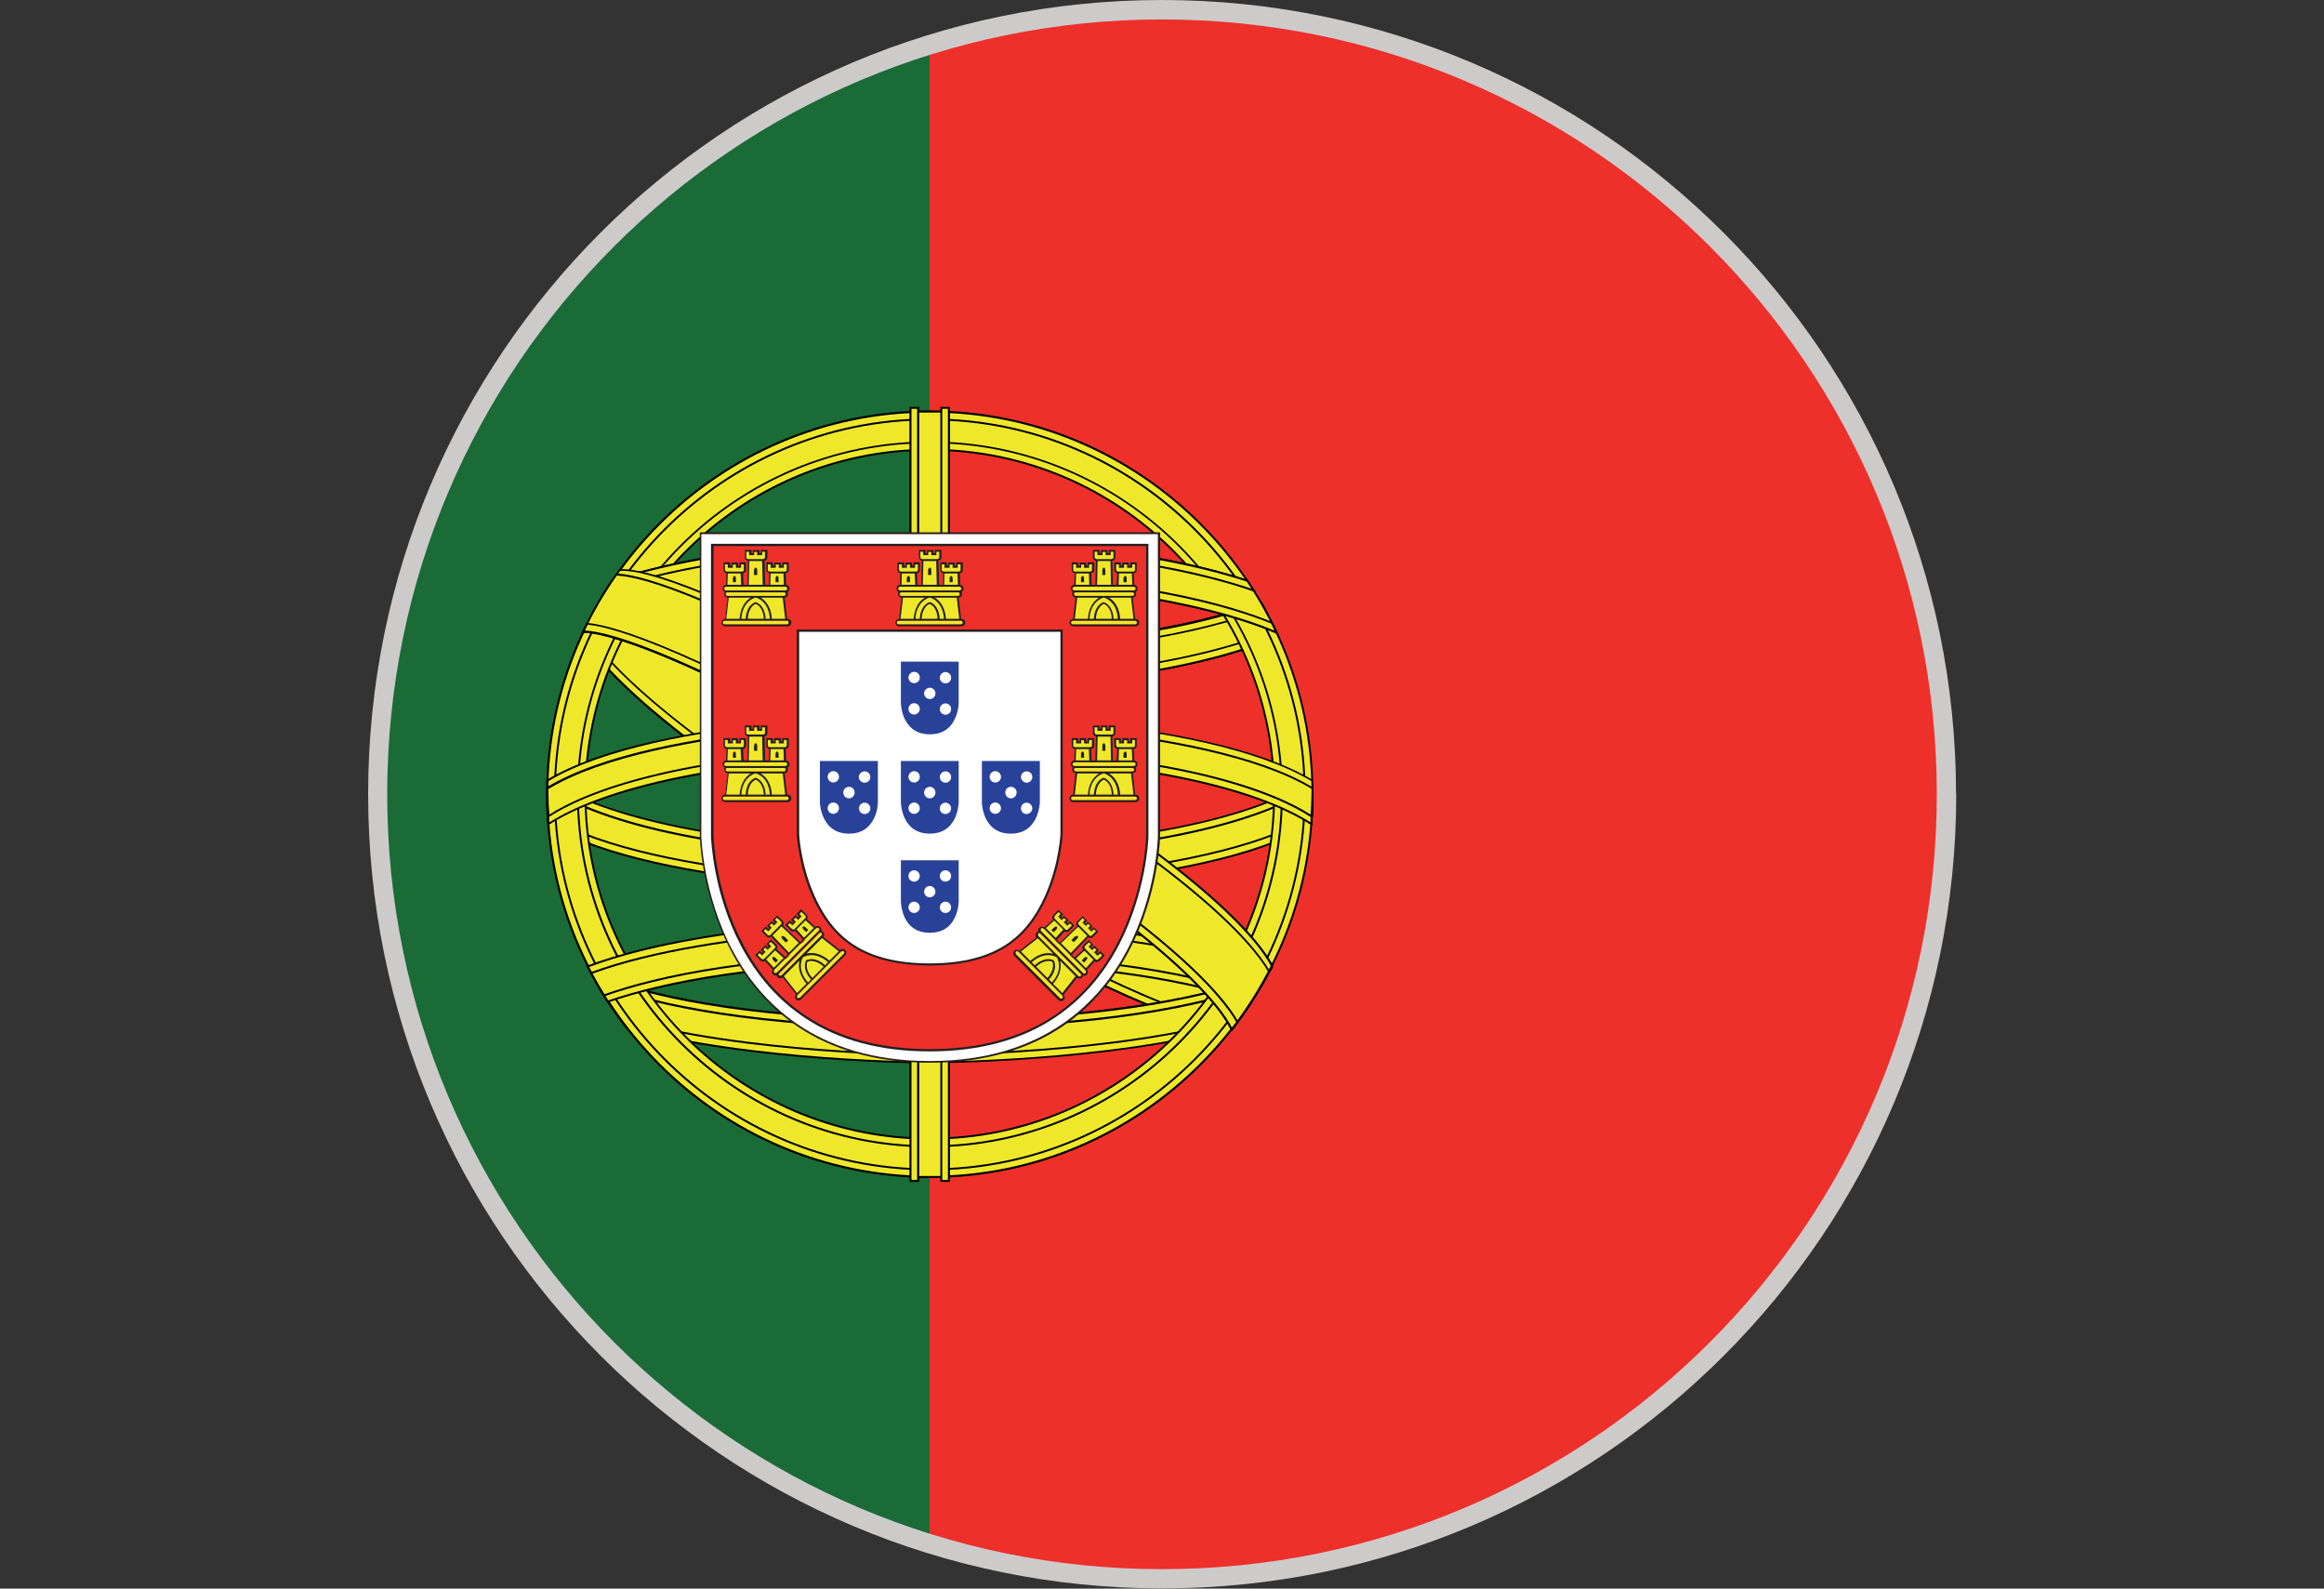 <?xml version="1.0" encoding="UTF-8"?><svg id="Layer_2" xmlns="http://www.w3.org/2000/svg" xmlns:xlink="http://www.w3.org/1999/xlink" viewBox="0 0 123.1 84.13"><rect x="0" y="0" width="123.1" height="84.13" fill="#333333" stroke="none"/><defs><style>.cls-1{fill:#ed302a;}.cls-2{fill-rule:evenodd;}.cls-2,.cls-3{fill:#efe82a;}.cls-4{fill:#fff;}.cls-5{fill:#1a6b36;}.cls-6{fill:#cccbca;}.cls-7{clip-path:url(#clippath);}.cls-8{fill:none;}.cls-9{fill:#231f20;}.cls-10{fill:#28429a;}</style><clipPath id="clippath"><path class="cls-8" d="m102.59,42.06c0,22.67-18.37,41.04-41.04,41.04s-41.04-18.37-41.04-41.04S38.89,1.03,61.55,1.03s41.04,18.37,41.04,41.03Z"/></clipPath></defs><g id="Layer_1-2"><path class="cls-6" d="m103.62,42.06c0,23.23-18.83,42.06-42.06,42.06s-42.06-18.83-42.06-42.06S38.32,0,61.55,0s42.06,18.83,42.06,42.06Z"/><g class="cls-7"><rect class="cls-5" y="1.03" width="49.25" height="82.07"/><rect class="cls-1" x="49.24" y="1.03" width="73.87" height="82.07"/><path class="cls-2" d="m32.1,33.8c.11.17.22.35.34.52,2.24.74,6.49,1.78,13.18,2.03,1.4.05,2.51.06,3.14.05h.99c.63,0,1.75,0,3.14-.05,6.69-.25,10.94-1.29,13.18-2.03.12-.17.23-.35.34-.52h0c.26-.41.51-.84.74-1.27-.11-.21-.22-.41-.34-.62-2.27.84-7.79,2.4-17.47,2.34h0s-.12,0-.14,0h0c-9.68.06-15.21-1.5-17.47-2.34-.12.21-.23.41-.35.62.23.43.48.85.73,1.27h0Z"/><path d="m50.14,36.46h-.87s-.02,0-.02,0h-.24s-.2,0-.2,0h-.45c-.61,0-1.58-.01-2.75-.05-6.56-.25-10.8-1.24-13.19-2.04h-.02s0-.02,0-.02c-.11-.16-.22-.33-.34-.52l-.08-.12h0c-.23-.36-.45-.75-.66-1.15v-.02s0-.02,0-.02c.11-.22.23-.42.34-.62l.02-.04h.04c2.35.89,7.67,2.35,16.9,2.35.17,0,.34,0,.51,0h.24c.17,0,.34,0,.5,0h0c9.22,0,14.54-1.47,16.9-2.34h.04s.02.02.02.02c.11.19.23.4.35.62v.02s0,.02,0,.02c-.22.4-.44.79-.66,1.15h0l-.07.12c-.13.19-.24.36-.34.52h-.01s-.02.02-.02.02c-2.4.79-6.63,1.79-13.19,2.04-1.17.04-2.14.05-2.75.05Zm-.45-.1h.45c.61,0,1.58,0,2.74-.05,6.54-.24,10.76-1.23,13.15-2.03.08-.13.17-.26.27-.41l.05-.09c.24-.39.49-.81.72-1.24-.1-.19-.21-.38-.31-.56-2.38.88-7.71,2.33-16.89,2.33h-1.26c-9.19,0-14.51-1.45-16.89-2.33-.1.18-.2.36-.31.56.23.44.47.85.72,1.24l.07.12h0c.09.14.17.27.25.38,2.39.79,6.61,1.78,13.15,2.03,1.17.05,2.13.05,2.74.05h1.33Z"/><path class="cls-2" d="m49.18,36.01h.14c9.17.06,14.61-1.34,17.09-2.2-.11.17-.23.35-.34.52-2.62.87-7.97,2.14-16.75,2.08h-.14c-8.77.06-14.13-1.22-16.74-2.08-.12-.17-.23-.35-.34-.52,2.47.86,7.91,2.26,17.08,2.2Z"/><path d="m49.88,36.46c-.19,0-.37,0-.56,0h-.14c-8.94.06-14.35-1.29-16.76-2.09h-.02s0-.02,0-.02c-.11-.16-.22-.33-.34-.52l-.08-.12.14.05c2.35.82,7.63,2.2,16.51,2.2h.51s.05,0,.05,0h.2c.17,0,.34,0,.51,0,8.87,0,14.15-1.38,16.51-2.2l.14-.05-.08.12c-.12.19-.23.36-.34.52h-.01s-.02.02-.02.02c-2.35.78-7.59,2.09-16.2,2.09Zm-.51-.1c8.87.05,14.25-1.28,16.66-2.08.08-.12.16-.24.25-.38-2.48.84-7.91,2.21-16.97,2.16h-.7c-8.72,0-13.98-1.33-16.4-2.16.09.14.17.27.25.38,2.4.8,7.79,2.13,16.66,2.08h.24Z"/><path class="cls-2" d="m49.18,34.66h.14c9.97.06,15.53-1.59,17.66-2.41-.06-.11-.13-.23-.19-.34-2.27.84-7.79,2.4-17.47,2.34h0s-.12,0-.14,0h0c-9.68.06-15.21-1.5-17.47-2.34-.06.11-.13.22-.19.34,2.14.82,7.7,2.47,17.66,2.41Z"/><path d="m49.88,34.72c-.19,0-.37,0-.56,0h-.14c-.19,0-.37,0-.56,0-9.77,0-15.23-1.69-17.12-2.42l-.05-.02.03-.05c.06-.11.12-.22.19-.34l.02-.04h.04c2.35.89,7.67,2.35,16.9,2.35.17,0,.34,0,.51,0h.24c.17,0,.34,0,.5,0h0c9.22,0,14.54-1.47,16.9-2.34h.04s.02.02.02.02c.06.11.13.22.19.34l.03.05-.06.02c-1.89.73-7.34,2.42-17.12,2.42Zm-.51-.1c9.98.06,15.57-1.64,17.54-2.39-.05-.08-.09-.16-.14-.24-2.38.88-7.71,2.33-16.89,2.33h-1.26c-9.19,0-14.51-1.45-16.89-2.33-.05.08-.09.16-.14.24,1.94.73,7.37,2.39,17.03,2.39h.75Z"/><path class="cls-2" d="m47.87,46.57c12.84,7.37,16.45,7.98,17.39,7.92.3-.39.58-.78.85-1.18.41-.67.79-1.36,1.13-2.08-1.22-.04-5.14-1-17.19-7.92-14.33-8.22-16.77-12.33-17.15-13.16-.3.39-.59.8-.87,1.21-.45.72-.85,1.47-1.21,2.25.64,1.18,3.64,5.26,17.05,12.95Z"/><path d="m65.14,54.54c-1.05,0-4.82-.77-17.3-7.93-13.51-7.75-16.47-11.89-17.06-12.97v-.03s0-.02,0-.02c.36-.77.76-1.53,1.22-2.26.28-.41.57-.82.88-1.21l.05-.07.03.08c.33.74,2.72,4.87,17.12,13.13,12.25,7.03,16.09,7.88,17.17,7.91h.07s-.03.08-.03.08c-.33.71-.71,1.41-1.13,2.07-.27.41-.56.81-.86,1.19v.02h-.04s-.08,0-.12,0Zm-34.26-20.93c.61,1.11,3.62,5.22,17.02,12.91,12.45,7.15,16.21,7.92,17.25,7.92.03,0,.06,0,.1,0,.29-.37.57-.77.83-1.16.4-.64.77-1.31,1.09-2-1.42-.08-5.52-1.26-17.13-7.92-14.01-8.03-16.68-12.18-17.13-13.1-.28.37-.56.75-.82,1.14-.44.71-.85,1.46-1.2,2.22Z"/><path class="cls-2" d="m47.87,46.57c12.84,7.37,16.45,7.98,17.39,7.92.06-.08.12-.16.18-.24-1.3-.08-5.33-1.14-17.32-8.01-13.01-7.46-16.34-11.57-17.15-12.94-.05.11-.1.21-.15.32.64,1.18,3.64,5.26,17.05,12.95Z"/><path d="m65.14,54.54h0c-1.05,0-4.82-.77-17.3-7.93-13.51-7.75-16.47-11.89-17.06-12.97v-.03s0-.02,0-.02c.05-.11.1-.21.15-.32l.04-.08.05.08c.84,1.42,4.2,5.5,17.13,12.93,11.82,6.77,15.91,7.92,17.3,8h.1s-.06.08-.06.08c-.06.08-.12.16-.18.24v.02h-.04s-.08,0-.12,0Zm-34.26-20.93c.61,1.11,3.62,5.22,17.02,12.91,12.45,7.15,16.21,7.92,17.25,7.92h0s.06,0,.1,0c.04-.05.07-.1.11-.15-1.48-.12-5.67-1.36-17.25-8.01-12.72-7.3-16.19-11.39-17.12-12.88-.03.07-.07.14-.1.21Z"/><path class="cls-2" d="m32.91,30.16c-.1.13-.2.26-.3.39.65,1.19,3.69,5.33,17.24,13.1,11.61,6.66,15.76,7.86,17.19,8,.07-.14.14-.27.2-.41-1.22-.04-5.14-1-17.19-7.92-14.33-8.22-16.77-12.33-17.15-13.16Z"/><path d="m67.07,51.7h-.04c-1.46-.14-5.63-1.37-17.21-8.01-13.67-7.84-16.66-12.02-17.26-13.12l-.02-.03.02-.03c.1-.13.19-.26.3-.39l.05-.07.03.08c.33.74,2.72,4.87,17.12,13.13,12.25,7.03,16.09,7.88,17.17,7.91h.07s-.03.08-.03.08c-.06.14-.13.27-.2.41l-.02.03Zm-34.4-21.14c.62,1.13,3.68,5.29,17.21,13.05,11.47,6.58,15.65,7.83,17.14,7.99.05-.11.1-.21.15-.31-1.42-.08-5.52-1.26-17.13-7.92-14.01-8.03-16.68-12.18-17.13-13.1-.07.1-.15.2-.23.3Z"/><path class="cls-2" d="m49.25,54.03c-8.72-.03-13.97-1.08-17.04-2.13-.12.18-.24.38-.35.57.4.68.84,1.32,1.32,1.94,6.7,1.86,16.07,1.86,16.07,1.86,0,0,9.38,0,16.07-1.86.48-.62.92-1.26,1.32-1.94-.11-.19-.23-.38-.35-.57-3.07,1.05-8.32,2.1-17.04,2.13Z"/><path d="m49.25,56.32h0c-.09,0-9.46-.02-16.09-1.86h-.02s-.01-.02-.01-.02c-.48-.62-.92-1.28-1.33-1.95v-.03s0-.02,0-.02c.13-.22.25-.4.36-.57l.02-.04h.04c2.8.97,8.02,2.12,17.03,2.14,9.01-.03,14.23-1.17,17.03-2.13h.04s.02.02.02.02c.11.17.22.35.35.57l.02.02-.02.03c-.4.67-.84,1.33-1.32,1.95h-.01s-.02.02-.02.02c-6.63,1.84-15.99,1.86-16.09,1.86Zm-16.04-1.95c6.61,1.83,15.95,1.85,16.04,1.85s9.43-.03,16.05-1.85c.47-.61.9-1.25,1.29-1.9-.12-.19-.22-.36-.32-.51-2.81.96-8.04,2.1-17.02,2.12-8.98-.02-14.21-1.16-17.02-2.12-.1.16-.2.32-.32.51.39.65.83,1.29,1.29,1.9Z"/><path class="cls-2" d="m49.25,54.43c-8.92-.02-14.21-1.12-17.25-2.2-.05.08-.1.16-.14.24.29.49.6.96.94,1.42,6.72,1.97,16.46,1.97,16.46,1.97,0,0,9.74,0,16.46-1.97.33-.46.64-.93.94-1.42-.05-.08-.1-.16-.14-.24-3.04,1.07-8.33,2.18-17.25,2.2Z"/><path d="m49.25,55.91h0c-.1,0-9.83-.02-16.47-1.97h-.02s-.01-.02-.01-.02c-.33-.46-.65-.94-.94-1.43l-.02-.03.07-.12s.06-.1.09-.15l.02-.04.04.02c2.8.99,8.06,2.17,17.23,2.2,9.18-.02,14.43-1.21,17.23-2.2l.04-.02.02.04s.06.1.09.15l.07.12v.03c-.3.49-.62.96-.95,1.43h0s-.02.02-.02.02c-6.65,1.95-16.38,1.97-16.47,1.97Zm-16.42-2.06c6.63,1.94,16.33,1.96,16.42,1.96s9.8-.02,16.43-1.96c.32-.45.63-.91.91-1.38l-.04-.07s-.05-.08-.07-.11c-2.82.99-8.08,2.17-17.23,2.19-9.14-.02-14.41-1.2-17.23-2.19-.02.03-.05.07-.07.11l-.04.07c.28.47.59.93.91,1.38Z"/><path class="cls-2" d="m49.25,47.16s14.31,0,20.2-3.5c.03-.36.05-.73.06-1.1,0-.41-.02-.83-.05-1.24-1.8,1.18-7.06,3.56-20.21,3.59-13.15-.04-18.4-2.42-20.2-3.59-.03.41-.05.82-.06,1.24.01.37.03.74.06,1.1,5.89,3.5,20.2,3.5,20.2,3.5Z"/><path d="m49.25,47.22c-.14,0-14.4-.04-20.23-3.51h-.02s0-.04,0-.04c-.03-.36-.05-.73-.06-1.09,0-.46.02-.87.05-1.24v-.09s.08.05.08.05c1.63,1.07,6.85,3.55,20.18,3.59,13.33-.04,18.55-2.52,20.18-3.59l.07-.05v.09c.04.37.05.78.06,1.24,0,.37-.02.74-.05,1.1v.02s-.02.01-.02.01c-5.84,3.47-20.09,3.51-20.23,3.51Zm-20.15-3.58c5.82,3.44,20.01,3.48,20.15,3.48s14.33-.04,20.16-3.48c.02-.36.05-.71.05-1.07,0-.42-.02-.8-.05-1.15-1.71,1.1-7,3.52-20.16,3.56-13.16-.04-18.45-2.46-20.16-3.56-.02.35-.04.73-.05,1.15,0,.35.02.71.05,1.07Z"/><path class="cls-2" d="m49.25,45.33c-13.15-.04-18.4-2.41-20.2-3.59-.03.33-.04.67-.05,1.01,0,.16.01.33.02.49,5.87,3.52,20.23,3.52,20.23,3.52,0,0,14.36,0,20.23-3.52.01-.17.02-.33.02-.49,0-.34-.02-.68-.05-1.01-1.8,1.18-7.06,3.56-20.21,3.59Z"/><path d="m49.25,46.81c-.14,0-14.44-.04-20.26-3.53h-.02s0-.04,0-.04c0-.16-.02-.33-.02-.49.01-.4.02-.72.05-1.02v-.09s.08.05.08.05c1.63,1.07,6.85,3.55,20.18,3.59,13.33-.04,18.55-2.52,20.18-3.59l.07-.05v.09c.03.3.04.62.05,1.01,0,.17-.01.33-.02.5v.03h-.02c-5.82,3.5-20.11,3.54-20.26,3.54Zm-20.18-3.6c5.81,3.46,20.04,3.5,20.18,3.5s14.37-.04,20.18-3.5c.01-.15.02-.31.02-.46,0-.36-.02-.65-.04-.92-1.71,1.1-7,3.52-20.16,3.56-13.16-.04-18.45-2.46-20.16-3.56-.02.27-.03.57-.04.93,0,.15.01.31.02.46Z"/><path class="cls-2" d="m49.25,21.8c-11.19,0-20.26,9.07-20.26,20.27s9.07,20.26,20.26,20.26,20.27-9.07,20.27-20.26-9.07-20.27-20.27-20.27Zm0,38.5c-10.07,0-18.24-8.17-18.24-18.24s8.16-18.24,18.24-18.24,18.24,8.17,18.24,18.24-8.17,18.24-18.24,18.24Z"/><path d="m49.25,62.38c-11.2,0-20.32-9.12-20.32-20.32s9.12-20.32,20.32-20.32,20.32,9.12,20.32,20.32-9.11,20.32-20.32,20.32Zm0-40.53c-11.14,0-20.21,9.07-20.21,20.21s9.07,20.21,20.21,20.21,20.22-9.07,20.22-20.21-9.07-20.21-20.22-20.21Zm0,38.5c-10.08,0-18.29-8.21-18.29-18.29s8.2-18.29,18.29-18.29,18.29,8.21,18.29,18.29-8.2,18.29-18.29,18.29Zm0-36.48c-10.03,0-18.19,8.16-18.19,18.19s8.16,18.19,18.19,18.19,18.19-8.16,18.19-18.19-8.16-18.19-18.19-18.19Z"/><path class="cls-2" d="m49.25,22.21c-10.97,0-19.86,8.89-19.86,19.86s8.89,19.86,19.86,19.86,19.86-8.89,19.86-19.86-8.89-19.86-19.86-19.86Zm0,38.5c-10.3,0-18.64-8.35-18.64-18.64s8.35-18.64,18.64-18.64,18.64,8.35,18.64,18.64-8.34,18.64-18.64,18.64Z"/><path d="m49.25,61.98c-10.98,0-19.91-8.93-19.91-19.91s8.93-19.91,19.91-19.91,19.91,8.93,19.91,19.91-8.94,19.91-19.91,19.91Zm0-39.72c-10.92,0-19.81,8.89-19.81,19.81s8.89,19.81,19.81,19.81,19.81-8.89,19.81-19.81-8.89-19.81-19.81-19.81Zm0,38.5c-10.31,0-18.69-8.38-18.69-18.69s8.39-18.69,18.69-18.69,18.7,8.38,18.7,18.69-8.39,18.69-18.7,18.69Zm0-37.29c-10.25,0-18.59,8.34-18.59,18.59s8.34,18.6,18.59,18.6,18.6-8.34,18.6-18.6-8.34-18.59-18.6-18.59Z"/><rect class="cls-3" x="48.24" y="21.8" width="2.03" height="40.53"/><path d="m50.32,62.38h-2.13V21.75h2.13v40.63Zm-2.03-.1h1.93V21.85h-1.93v40.43Z"/><rect class="cls-3" x="48.24" y="21.6" width=".4" height="40.93"/><path d="m48.69,62.59h-.51V21.55h.51v41.04Zm-.41-.1h.3V21.65h-.3v40.84Z"/><rect class="cls-3" x="49.86" y="21.6" width=".41" height="40.93"/><path d="m50.32,62.59h-.51V21.55h.51v41.04Zm-.41-.1h.3V21.65h-.3v40.84Z"/><path class="cls-2" d="m29,41.33c-.01.25-.01.49-.01.74,0,.53.02,1.05.06,1.57,1.8-1.18,7.06-3.56,20.2-3.59,13.15.04,18.41,2.41,20.21,3.59.04-.52.06-1.04.06-1.57,0-.25,0-.49-.01-.74-5.86-3.53-20.25-3.53-20.25-3.53,0,0-14.39,0-20.25,3.53Z"/><path d="m69.5,43.73l-.07-.05c-1.63-1.07-6.85-3.55-20.18-3.58-13.33.04-18.55,2.52-20.18,3.58l-.07.05v-.08c-.05-.52-.07-1.05-.07-1.57,0-.22,0-.46.01-.74v-.03s.02-.01.02-.01c5.81-3.5,20.14-3.53,20.28-3.53s14.47.04,20.28,3.53h.02v.04c.01.28.01.52.01.74,0,.52-.02,1.05-.06,1.57v.08Zm-20.25-3.74c13.16.04,18.45,2.46,20.16,3.56.03-.49.06-.99.06-1.48,0-.21,0-.44-.01-.71-5.8-3.47-20.06-3.51-20.2-3.51s-14.4.04-20.2,3.51c-.01.27-.01.5-.01.71,0,.49.02.99.05,1.48,1.71-1.09,7-3.52,20.16-3.56Z"/><path class="cls-2" d="m49.25,38.21s-14.39,0-20.25,3.53c0,.09,0,.18,0,.28,0,.41.02.81.05,1.22,1.8-1.18,7.06-3.56,20.2-3.59,13.15.04,18.41,2.41,20.21,3.59.03-.4.05-.81.05-1.22,0-.09,0-.19,0-.28-5.86-3.53-20.25-3.53-20.25-3.53Z"/><path d="m69.5,43.32l-.07-.05c-1.63-1.07-6.85-3.55-20.18-3.59-13.33.04-18.55,2.52-20.18,3.59l-.07.05v-.09c-.04-.36-.05-.76-.06-1.22,0-.09,0-.19,0-.28v-.03s.02-.01.02-.01c5.81-3.5,20.14-3.54,20.28-3.54s14.47.04,20.28,3.54h.02v.04c0,.09,0,.18,0,.28,0,.46-.02.86-.05,1.22v.09Zm-40.45-1.55c0,.08,0,.16,0,.25,0,.41.02.78.05,1.12,1.71-1.1,7-3.52,20.16-3.56,13.16.04,18.45,2.46,20.16,3.56.03-.34.04-.71.05-1.13,0-.08,0-.16,0-.24-5.8-3.47-20.06-3.51-20.2-3.51s-14.4.04-20.2,3.51Z"/><path class="cls-2" d="m30.89,33.49c1.47-.65,7.11-2.74,18.29-2.67h0s.12,0,.14,0h0c11.18-.07,16.82,2.02,18.29,2.67-.36-.77-.76-1.51-1.21-2.22h0c-.11-.17-.22-.35-.34-.52-2.24-.74-6.49-1.78-13.18-2.03-1.4-.05-2.51-.06-3.14-.05h-.99c-.63,0-1.75,0-3.14.05-6.69.25-10.94,1.29-13.18,2.03-.12.17-.23.35-.34.52h0c-.45.71-.85,1.45-1.21,2.22Z"/><path d="m30.78,33.59l.06-.12c.34-.72.72-1.42,1.14-2.1h0l.07-.12c.12-.2.23-.37.34-.52h0s.02-.02.02-.02c2.4-.79,6.63-1.79,13.19-2.04,1.17-.04,2.14-.05,2.75-.05.15,0,.28,0,.4,0h.99c.11,0,.25,0,.4,0,.61,0,1.58.01,2.75.05,6.56.25,10.79,1.24,13.19,2.04h.02s.01.02.01.02c.11.16.21.32.34.52l.07.12h0c.42.68.81,1.38,1.14,2.1l.06.12-.12-.05c-1.44-.63-7.07-2.73-18.22-2.67h-.24c-.17,0-.34,0-.51,0-10.81,0-16.29,2.04-17.72,2.67l-.12.05Zm1.41-2.38l-.05.08c-.42.67-.81,1.38-1.15,2.09,1.6-.68,7.09-2.62,17.63-2.62h.7c10.9-.07,16.56,1.93,18.19,2.62-.34-.71-.73-1.42-1.15-2.09l-.07-.12h0c-.09-.14-.17-.26-.25-.39-2.39-.79-6.61-1.78-13.15-2.02-1.17-.05-2.13-.05-2.74-.05h-1.78c-.61,0-1.58,0-2.74.05-6.54.24-10.76,1.23-13.15,2.02-.09.13-.17.26-.27.42Z"/><path class="cls-2" d="m49.32,30.42h-.14c-10.63-.07-16.24,1.82-18.04,2.57-.08.17-.17.34-.25.51,1.47-.65,7.11-2.74,18.29-2.67h0s.12,0,.14,0h0c11.18-.07,16.82,2.02,18.29,2.67-.08-.17-.16-.34-.25-.51-1.8-.75-7.41-2.64-18.05-2.57Z"/><path d="m30.78,33.59l.06-.12c.08-.17.16-.34.25-.51v-.02s.03,0,.03,0c1.9-.78,7.5-2.64,18.06-2.57h.14c10.56-.07,16.17,1.78,18.06,2.57h.02s0,.03,0,.03c.08.17.17.34.25.51l.06.12-.12-.05c-1.44-.63-7.07-2.73-18.22-2.67h-.24c-11.14-.06-16.78,2.03-18.22,2.67l-.12.05Zm.39-.57c-.06.13-.12.25-.18.38,1.63-.7,7.29-2.69,18.19-2.62h.7c10.54,0,16.03,1.94,17.63,2.62-.06-.13-.12-.25-.18-.38-1.88-.77-7.3-2.55-17.45-2.55h-.75c-10.48-.06-16.05,1.77-17.95,2.55Z"/><path class="cls-2" d="m49.18,29.07h0s.12,0,.14,0h0c9.17-.06,14.61,1.34,17.09,2.2-.11-.17-.23-.35-.34-.52-2.62-.87-7.97-2.14-16.75-2.08h-.14c-8.77-.06-14.13,1.22-16.74,2.08-.12.17-.23.35-.34.52,2.47-.86,7.91-2.26,17.08-2.2Z"/><path d="m31.98,31.37l.08-.12c.12-.2.23-.37.34-.52h0s.02-.02.02-.02c2.41-.8,7.83-2.14,16.76-2.09h.14c8.94-.06,14.36,1.29,16.76,2.09h.02s.01.02.01.02c.11.16.22.33.34.52l.08.12-.14-.05c-2.36-.82-7.63-2.2-16.51-2.2-.17,0-.34,0-.51,0h-.24c-.17,0-.34,0-.51,0-8.87,0-14.15,1.38-16.51,2.2l-.14.05Zm.49-.57c-.08.12-.16.24-.25.38,2.48-.85,7.9-2.21,16.96-2.16h.14c9.06-.06,14.48,1.31,16.97,2.16-.09-.14-.17-.26-.25-.38-2.41-.79-7.79-2.13-16.66-2.08h-.24c-8.88-.05-14.26,1.28-16.66,2.08Z"/><path class="cls-2" d="m31.15,51.18c.32.64.68,1.26,1.06,1.86,3.07-1.05,8.32-2.11,17.04-2.13,8.72.03,13.97,1.08,17.04,2.13.39-.6.74-1.22,1.06-1.86-6.63-2.52-18.1-2.52-18.1-2.52,0,0-11.47,0-18.1,2.52Z"/><path d="m66.31,53.1h-.04c-2.8-.97-8.02-2.11-17.03-2.14-9.01.03-14.23,1.17-17.03,2.13h-.04s-.02-.02-.02-.02c-.39-.59-.74-1.22-1.07-1.86l-.03-.05.05-.02c6.56-2.49,18.01-2.52,18.12-2.52s11.56.03,18.12,2.52l.05.02-.02.05c-.32.64-.68,1.26-1.06,1.86l-.02.04Zm-35.1-1.89c.31.6.65,1.2,1.01,1.77,2.81-.96,8.04-2.1,17.02-2.12,8.98.02,14.21,1.16,17.02,2.12.36-.57.7-1.16,1.01-1.77-6.55-2.46-17.92-2.5-18.03-2.5s-11.48.03-18.03,2.5Z"/><path class="cls-2" d="m31.32,51.52c.21.4.44.8.68,1.18,3.04-1.07,8.33-2.18,17.25-2.2,8.92.02,14.21,1.12,17.25,2.2.24-.38.46-.78.67-1.18-6.65-2.45-17.93-2.45-17.93-2.45,0,0-11.27,0-17.93,2.45Z"/><path d="m66.52,52.77h-.04c-2.8-1-8.06-2.19-17.23-2.21-9.17.02-14.44,1.21-17.23,2.2h-.04s-.02-.02-.02-.02c-.24-.39-.47-.79-.68-1.19l-.02-.05.05-.02c6.58-2.42,17.83-2.45,17.94-2.45s11.36.03,17.95,2.45l.05.02-.03.05c-.21.4-.44.8-.68,1.19l-.02.04Zm-17.27-2.31c9.15.02,14.41,1.2,17.23,2.19.22-.36.43-.73.63-1.09-6.57-2.4-17.74-2.43-17.86-2.43s-11.28.03-17.86,2.43c.2.37.41.74.63,1.09,2.81-.99,8.08-2.17,17.23-2.19Z"/><path class="cls-2" d="m65.24,54.52c.82-1.05,1.53-2.17,2.13-3.37-.53-1.05-3.34-5.15-17.09-13.04-13.13-7.54-16.61-8-17.45-7.91-.74,1.01-1.38,2.1-1.92,3.25,1.22.04,5.14,1.01,17.19,7.92,14.33,8.22,16.77,12.33,17.15,13.16Z"/><path d="m65.23,54.61l-.04-.07c-.33-.75-2.72-4.87-17.13-13.13-12.25-7.03-16.08-7.88-17.16-7.91h-.07s.03-.07.03-.07c.54-1.14,1.18-2.23,1.92-3.25v-.02s.04,0,.04,0c.06,0,.12,0,.19,0,1.05,0,4.82.77,17.3,7.93,13.73,7.88,16.57,11.99,17.11,13.06v.02s0,.03,0,.03c-.6,1.19-1.32,2.33-2.14,3.38l-.05.06Zm-34.25-21.22c1.42.08,5.52,1.26,17.14,7.93,14.01,8.03,16.68,12.18,17.13,13.1.79-1.02,1.48-2.12,2.06-3.28-.57-1.1-3.45-5.18-17.06-13-12.46-7.14-16.21-7.91-17.25-7.91-.05,0-.11,0-.15,0-.72.99-1.35,2.05-1.87,3.15Z"/><path class="cls-2" d="m48.3,41.03c-11.61-6.66-15.76-7.86-17.19-8-.07.13-.13.28-.2.41,1.22.04,5.14,1.01,17.19,7.92,14.33,8.22,16.77,12.33,17.15,13.16.1-.13.2-.26.29-.39-.64-1.19-3.69-5.33-17.24-13.1Z"/><path d="m65.23,54.61l-.04-.07c-.33-.75-2.72-4.87-17.13-13.13-12.25-7.03-16.08-7.88-17.16-7.91h-.07s.03-.07.03-.07c.06-.14.13-.28.2-.41l.02-.03h.04c1.46.14,5.63,1.37,17.21,8,13.67,7.84,16.67,12.02,17.26,13.12l.02.03-.02.02c-.1.13-.2.26-.3.39l-.05.06Zm-34.25-21.22c1.42.08,5.52,1.26,17.14,7.93,14.01,8.03,16.68,12.18,17.13,13.1.07-.1.15-.2.23-.3-.63-1.13-3.68-5.29-17.21-13.05-11.47-6.58-15.65-7.84-17.14-7.99-.05.1-.1.21-.15.31Z"/><path class="cls-2" d="m50.03,38.43c13.24,7.6,16.45,11.71,17.19,13.01.05-.1.11-.2.16-.3-.53-1.05-3.34-5.15-17.09-13.04-13.13-7.54-16.61-8-17.45-7.91-.06.08-.11.15-.16.23,1.25.06,5.25,1.06,17.36,8.01Z"/><path d="m67.22,51.55l-.04-.08c-.81-1.41-4.1-5.49-17.17-12.99-11.9-6.83-15.97-7.94-17.34-8h-.09s.1-.14.1-.14c.04-.06.08-.11.12-.17v-.02s.04,0,.04,0c.06,0,.12,0,.19,0,1.05,0,4.82.77,17.3,7.93,13.73,7.88,16.57,11.99,17.11,13.06v.02s0,.03,0,.03c-.04.09-.09.18-.14.27l-.06.11Zm-34.46-21.17c1.46.1,5.63,1.32,17.29,8.01,12.87,7.38,16.28,11.47,17.16,12.95.04-.06.07-.13.1-.2-.57-1.1-3.45-5.18-17.06-13-12.46-7.14-16.21-7.91-17.25-7.91-.05,0-.11,0-.15,0-.03.05-.07.09-.1.14Z"/><path class="cls-4" d="m38.86,50.23c2.03,3.89,5.52,5.86,10.38,5.86s8.36-1.97,10.39-5.86c1.52-2.92,1.6-5.88,1.6-5.91v-15.91h-23.97v15.92s.08,2.99,1.6,5.91Z"/><path class="cls-9" d="m61.24,28.4v15.91s-.08,3-1.6,5.91c-.89,1.7-2.09,3.06-3.56,4.03-1.85,1.22-4.15,1.83-6.82,1.83s-4.97-.62-6.82-1.83c-1.48-.97-2.68-2.33-3.56-4.03-1.52-2.92-1.6-5.88-1.6-5.91v-15.92h23.97m.2-.2h-24.38v16.12s.25,11.97,12.19,11.97,12.19-11.97,12.19-11.97v-16.12h0Z"/><path class="cls-9" d="m38.77,50.26c1.4,2.71,4.37,5.93,10.48,5.93s9.08-3.23,10.48-5.93c1.53-2.94,1.6-5.91,1.6-5.95v-16.02h-24.18v16.02s.08,3.01,1.61,5.95Zm3.56-16.8h13.84v10.73c-.02.31-.18,2.19-1.14,3.9-.77,1.36-2.12,2.93-5.78,2.93s-5.01-1.56-5.78-2.93c-.96-1.71-1.12-3.58-1.14-3.9v-10.73Z"/><path class="cls-1" d="m38.77,50.26c1.4,2.71,4.37,5.93,10.48,5.93s9.08-3.23,10.48-5.93c1.53-2.94,1.6-5.91,1.6-5.95v-16.02h-24.18v16.02s.08,3.01,1.61,5.95Zm3.44-16.92h14.08v10.86c-.02.31-.18,2.21-1.16,3.94-.5.9-1.12,1.56-1.88,2.04-1.02.63-2.36.95-4.01.95s-2.99-.33-4-.95c-.76-.48-1.38-1.14-1.88-2.04-.98-1.73-1.13-3.64-1.16-3.94v-10.86Z"/><path class="cls-9" d="m38.77,50.26c1.4,2.71,4.37,5.93,10.48,5.93s9.08-3.23,10.48-5.93c1.53-2.94,1.6-5.91,1.6-5.95v-16.02h-24.18v16.02s.08,3.01,1.61,5.95Zm-.98-21.34h22.92v15.38c0,.14-.11,2.91-1.53,5.66-1.93,3.71-5.27,5.6-9.92,5.6s-7.97-1.87-9.9-5.55c-1.45-2.75-1.56-5.56-1.56-5.71v-15.38Z"/><path class="cls-4" d="m38.77,50.26c1.4,2.71,4.37,5.93,10.48,5.93s9.08-3.23,10.48-5.93c1.53-2.94,1.6-5.91,1.6-5.95v-16.02h-24.18v16.02s.08,3.01,1.61,5.95Zm-1.1-21.46h23.16v15.51c0,.13-.11,2.93-1.55,5.71-.86,1.65-2.01,2.95-3.43,3.89-1.78,1.18-4.01,1.77-6.61,1.77s-4.81-.59-6.58-1.76c-1.42-.93-2.57-2.23-3.43-3.87-1.46-2.78-1.56-5.62-1.57-5.75v-15.51Z"/><polygon class="cls-3" points="50.71 31.57 49.25 31.56 47.79 31.57 47.63 32.85 49.25 32.85 50.87 32.85 50.71 31.57"/><path class="cls-3" d="m50.9,32.87h-3.3c-.06,0-.1.04-.1.1s.04.1.1.1h3.3c.05,0,.1-.04.1-.1s-.05-.1-.1-.1Z"/><path class="cls-3" d="m50.8,31.37h-3.09s-.05.05-.05.09c0,.05.04.1.1.1h3c.05,0,.1-.05.1-.1,0-.04-.02-.07-.05-.09Z"/><path class="cls-3" d="m50.93,30.2v-.36h-.25v.18h-.17v-.18h-.25v.18h-.17v-.18h-.25v.36c0,.13.16.14.16.14l-.03.73h-.29l-.03-1.4s.16,0,.16-.14v-.37h-.25v.19h-.17v-.18h-.25v.18h-.17v-.19h-.25v.37c0,.13.15.14.15.14l-.03,1.4h-.3l-.03-.72s.16,0,.16-.14v-.37h-.25v.18h-.17v-.18h-.25v.18h-.17v-.18h-.25v.37c0,.13.16.14.16.14l-.03.72h-.03c-.05,0-.1.05-.1.1s.04.1.1.1h3.16c.06,0,.1-.05.1-.1s-.05-.1-.1-.1h-.02l-.03-.73s.16,0,.16-.14Z"/><path class="cls-9" d="m48.05,30.57s.04-.07.07-.07c.03,0,.06.02.07.07.01.04.01.07.01.07v.19h-.17v-.19s0-.04.01-.07Z"/><path class="cls-9" d="m50.31,30.57s.04-.07.07-.07.06.02.07.07c.01.04.01.07.01.07v.19h-.16v-.19s0-.04.01-.07Z"/><path class="cls-9" d="m49.18,30.14c.02-.06.04-.08.07-.08.04,0,.06.03.07.08.01.04.01.08.01.08v.23h-.17v-.23s0-.04.01-.08Z"/><path class="cls-9" d="m50.91,32.78l-.13-1.13c.1,0,.18-.09.18-.19,0-.04-.01-.08-.03-.11.06-.03.11-.1.11-.18,0-.1-.08-.19-.18-.2l-.02-.61c.07-.01.16-.06.16-.18v-.4h-.35v.18h-.07v-.17h-.35v.17h-.07v-.18h-.35v.4c0,.11.08.16.16.18l-.02.61h-.21l-.03-1.27c.07-.02.16-.07.16-.18v-.4h-.35v.18h-.07v-.17h-.35v.17h-.07v-.18h-.35v.4c0,.11.08.16.15.18l-.03,1.27h-.2l-.03-.61c.07-.01.16-.06.16-.18v-.4h-.35v.18h-.07v-.17h-.35v.17h-.07v-.18h-.35v.4c0,.11.08.16.15.18l-.02.61c-.1,0-.18.09-.18.2,0,.08.04.14.11.18-.02.03-.03.07-.03.11,0,.1.08.18.18.19l-.13,1.13c-.11,0-.19.09-.19.19s.08.2.2.2h3.3c.11,0,.2-.09.2-.2s-.08-.19-.19-.19Zm-1.64-.89h-.02s-.02,0-.02,0c-.45.18-.5.71-.51.88h-.23c0-.19.08-.88.72-1.12h.07c.65.24.71.93.72,1.12h-.23c0-.17-.06-.71-.5-.88Zm.4.88h-.85c0-.15.06-.63.42-.79.37.16.42.63.42.79Zm-.68-1.12c-.52.31-.58.94-.59,1.12h-.7l.13-1.12h1.16Zm1.11,1.12c0-.18-.07-.81-.59-1.12h1.17l.13,1.12h-.71Zm-.22-2.58v-.3h.15v.18h.27v-.17h.16v.17h.27v-.18h.15v.3c0,.08-.1.08-.11.08h-.77s-.11,0-.11-.08Zm.86.78h-.73l.02-.6h.69l.02.6Zm-1.99-1.45v-.3h.15v.18h.27v-.17h.16v.17h.27v-.18h.15v.3c0,.08-.1.08-.11.09h-.77s-.11,0-.11-.09Zm.86,1.45h-.73l.03-1.26h.68l.03,1.26Zm-1.99-.78v-.3h.15v.18h.27v-.17h.16v.17h.27v-.18h.15v.3c0,.08-.1.08-.11.08h-.77s-.11,0-.11-.08Zm.86.78h-.73l.02-.6h.68l.03.6Zm-.91.2s.03-.09.07-.1h0s.01,0,.02,0h3.16c.06,0,.1.05.1.1s-.04.1-.1.1h-3.16c-.05,0-.1-.05-.1-.1Zm.08.29s.02-.07.05-.09h3.09s.05.05.05.09c0,.05-.05.1-.1.1h-3c-.06,0-.1-.05-.1-.1Zm3.25,1.61h-3.3c-.06,0-.1-.04-.1-.1s.04-.1.1-.1h3.3c.05,0,.1.04.1.1s-.05.1-.1.1Z"/><polygon class="cls-3" points="41.49 31.57 40.03 31.56 38.57 31.57 38.41 32.85 40.03 32.85 41.65 32.85 41.49 31.57"/><path class="cls-3" d="m41.68,32.87h-3.3c-.06,0-.1.04-.1.1s.04.1.1.1h3.3c.06,0,.1-.04.1-.1s-.04-.1-.1-.1Z"/><path class="cls-3" d="m41.58,31.37h-3.09s-.05.05-.05.09c0,.05.04.1.1.1h3c.06,0,.1-.05.1-.1,0-.04-.02-.07-.05-.09Z"/><path class="cls-3" d="m41.71,30.2v-.36h-.25v.18h-.17v-.18h-.25v.18h-.17v-.18h-.25v.36c0,.13.16.14.16.14l-.03.73h-.3l-.03-1.4s.16,0,.16-.14v-.37h-.25v.19h-.17v-.18h-.25v.18h-.17v-.19h-.25v.37c0,.13.16.14.16.14l-.03,1.4h-.3l-.03-.72s.16,0,.16-.14v-.37h-.25v.18h-.17v-.18h-.25v.18h-.17v-.18h-.25v.37c0,.13.16.14.16.14l-.03.72h-.03c-.05,0-.1.05-.1.1s.04.1.1.1h3.16c.05,0,.1-.05.1-.1s-.05-.1-.1-.1h-.03l-.03-.73s.16,0,.16-.14Z"/><path class="cls-9" d="m38.83,30.57s.04-.07.07-.07c.03,0,.06.02.07.07.01.04.01.07.01.07v.19h-.16v-.19s0-.04.01-.07Z"/><path class="cls-9" d="m41.09,30.57s.04-.07.07-.07c.04,0,.06.02.07.07.01.04.01.07.01.07v.19h-.16v-.19s0-.04.01-.07Z"/><path class="cls-9" d="m39.96,30.14c.01-.06.04-.08.07-.08.03,0,.06.03.07.08.01.04.01.08.01.08v.23h-.17v-.23s0-.04.01-.08Z"/><path class="cls-9" d="m41.69,32.78l-.13-1.13c.1,0,.18-.09.18-.19,0-.04-.01-.08-.03-.11.07-.03.11-.1.11-.18,0-.1-.08-.19-.18-.2l-.02-.61c.07-.01.16-.06.16-.18v-.4h-.35v.18h-.07v-.17h-.35v.17h-.07v-.18h-.35v.4c0,.11.08.16.16.18l-.02.61h-.2l-.03-1.27c.07-.02.15-.07.15-.18v-.4h-.35v.18h-.07v-.17h-.35v.17h-.07v-.18h-.35v.4c0,.11.08.16.16.18l-.03,1.27h-.2l-.03-.61c.07-.01.16-.06.16-.18v-.4h-.35v.18h-.07v-.17h-.35v.17h-.07v-.18h-.35v.4c0,.11.08.16.15.18l-.02.61c-.1,0-.18.09-.18.2,0,.08.04.14.11.18-.02.03-.03.07-.03.11,0,.1.08.18.18.19l-.13,1.13c-.11,0-.19.09-.19.19s.09.2.2.2h3.3c.11,0,.2-.09.2-.2s-.08-.19-.19-.19Zm-1.64-.89h-.02s-.02,0-.02,0c-.45.18-.5.71-.51.88h-.23c0-.19.08-.88.72-1.12h.07c.65.24.71.93.72,1.12h-.23c0-.17-.06-.71-.51-.88Zm.41.88h-.85c0-.15.06-.63.42-.79.37.16.42.63.43.79Zm-.69-1.12c-.52.31-.58.94-.59,1.12h-.71l.13-1.12h1.16Zm1.11,1.12c0-.18-.07-.81-.59-1.12h1.17l.13,1.12h-.71Zm-.21-2.58v-.3h.15v.18h.27v-.17h.16v.17h.27v-.18h.15v.3c0,.08-.1.08-.11.08h-.78s-.11,0-.11-.08Zm.86.78h-.73l.02-.6h.68l.02.6Zm-2-1.45v-.3h.15v.18h.27v-.17h.15v.17h.27v-.18h.15v.3c0,.08-.1.08-.11.09h-.77s-.11,0-.11-.09Zm.87,1.45h-.74l.03-1.26h.68l.03,1.26Zm-2-.78v-.3h.15v.18h.27v-.17h.16v.17h.27v-.18h.15v.3c0,.08-.1.08-.11.08h-.77s-.11,0-.11-.08Zm.86.78h-.73l.02-.6h.68l.03.6Zm-.91.2s.03-.09.07-.1h0s.01,0,.02,0h3.16c.06,0,.1.05.1.1s-.04.1-.1.1h-3.16c-.05,0-.1-.05-.1-.1Zm.08.29s.02-.07.05-.09h3.09s.05.05.05.09c0,.05-.04.1-.1.1h-3c-.06,0-.1-.05-.1-.1Zm3.25,1.61h-3.3c-.06,0-.1-.04-.1-.1s.04-.1.1-.1h3.3c.06,0,.1.04.1.1s-.04.1-.1.1Z"/><polygon class="cls-3" points="41.49 40.87 40.03 40.86 38.57 40.87 38.41 42.15 40.03 42.15 41.65 42.15 41.49 40.87"/><path class="cls-3" d="m41.68,42.18h-3.3c-.06,0-.1.04-.1.1,0,.05.04.1.1.1h3.3c.06,0,.1-.04.1-.1,0-.06-.04-.1-.1-.1Z"/><path class="cls-3" d="m41.58,40.67h-3.09s-.05.05-.05.09c0,.05.04.1.1.1h3c.06,0,.1-.05.1-.1,0-.04-.02-.07-.05-.09Z"/><path class="cls-3" d="m41.71,39.5v-.36h-.25v.18h-.17v-.18h-.25v.18h-.17v-.18h-.25v.36c0,.13.16.14.16.14l-.03.73h-.3l-.03-1.39s.16,0,.16-.14v-.37h-.25v.19h-.17v-.18h-.25v.18h-.17v-.19h-.25v.37c0,.14.16.14.16.14l-.03,1.39h-.3l-.03-.72s.16,0,.16-.14v-.37h-.25v.19h-.17v-.18h-.25v.18h-.17v-.19h-.25v.37c0,.13.16.14.16.14l-.03.72h-.03c-.05,0-.1.05-.1.1s.04.1.1.1h3.16c.05,0,.1-.05.1-.1s-.05-.1-.1-.1h-.03l-.03-.73s.16,0,.16-.14Z"/><path class="cls-9" d="m38.83,39.87s.04-.07.07-.07c.03,0,.06.03.07.07.01.03.01.07.01.07v.19h-.16v-.19s0-.04.01-.07Z"/><path class="cls-9" d="m41.09,39.87s.04-.07.07-.07c.04,0,.06.03.07.07.01.03.01.07.01.07v.19h-.16v-.19s0-.04.01-.07Z"/><path class="cls-9" d="m39.96,39.44c.01-.05.04-.08.07-.08.03,0,.06.03.07.08.01.04.01.09.01.09v.23h-.17v-.23s0-.04.01-.09Z"/><path class="cls-9" d="m41.69,42.08l-.13-1.13c.1,0,.18-.09.18-.19,0-.04-.01-.08-.03-.11.07-.03.11-.1.11-.18,0-.1-.08-.19-.18-.19l-.02-.61c.07-.01.16-.06.16-.18v-.4h-.35v.18h-.07v-.18h-.35v.18h-.07v-.18h-.35v.4c0,.11.08.16.16.18l-.02.6h-.2l-.03-1.27c.07-.01.15-.06.15-.18v-.4h-.35v.18h-.07v-.18h-.35v.18h-.07v-.18h-.35v.4c0,.11.08.16.16.18l-.03,1.27h-.2l-.03-.6c.07-.01.16-.06.16-.18v-.4h-.35v.18h-.07v-.18h-.35v.18h-.07v-.18h-.35v.4c0,.11.08.16.15.18l-.02.61c-.1,0-.18.09-.18.19,0,.08.04.14.11.18-.02.03-.03.07-.03.11,0,.1.08.18.18.19l-.13,1.13c-.11,0-.19.09-.19.2s.09.2.2.2h3.3c.11,0,.2-.09.2-.2s-.08-.2-.19-.2Zm-1.64-.89h-.02s-.02,0-.02,0c-.45.18-.5.71-.51.89h-.23c0-.19.08-.88.72-1.12h.07c.65.24.71.93.72,1.12h-.23c0-.17-.06-.71-.51-.89Zm.41.89h-.85c0-.16.06-.63.42-.79.37.16.42.63.43.79Zm-.69-1.12c-.52.32-.58.94-.59,1.12h-.71l.13-1.12h1.16Zm1.11,1.12c0-.18-.07-.81-.59-1.12h1.17l.13,1.12h-.71Zm-.21-2.59v-.3h.15v.18h.27v-.17h.16v.17h.27v-.18h.15v.3c0,.08-.1.08-.11.08h-.78s-.11,0-.11-.08Zm.86.78h-.73l.02-.6h.68l.02.6Zm-2-1.45v-.3h.15v.18h.27v-.18h.15v.18h.27v-.18h.15v.3c0,.08-.1.08-.11.08h-.05s-.69,0-.69,0h-.04s-.11-.01-.11-.09Zm.87,1.45h-.74l.03-1.26h.68l.03,1.26Zm-2-.78v-.3h.15v.18h.27v-.17h.16v.17h.27v-.18h.15v.3c0,.08-.1.08-.11.08h-.77s-.11,0-.11-.08Zm.86.78h-.73l.02-.6h.68l.03.6Zm-.91.2s.03-.08.07-.1h0s.01,0,.02,0h3.16c.06,0,.1.05.1.1s-.04.1-.1.1h-3.16c-.05,0-.1-.05-.1-.1Zm.08.29s.02-.07.05-.09h3.09s.05.05.05.09c0,.05-.04.1-.1.1h-3c-.06,0-.1-.05-.1-.1Zm3.25,1.62h-3.3c-.06,0-.1-.04-.1-.1,0-.06.04-.1.1-.1h3.3c.06,0,.1.04.1.1,0,.05-.04.1-.1.1Z"/><polygon class="cls-3" points="43.51 49.61 42.47 50.63 41.44 51.67 42.24 52.69 43.38 51.54 44.52 50.41 43.51 49.61"/><path class="cls-3" d="m44.56,50.4l-2.33,2.33s-.04.1,0,.14c.04.04.1.04.14,0l2.33-2.33s.04-.11,0-.14c-.04-.04-.1-.04-.14,0Z"/><path class="cls-3" d="m43.42,49.41l-2.18,2.19s0,.07.02.1c.04.04.1.04.14,0l2.12-2.12s.04-.1,0-.14c-.02-.03-.06-.03-.1-.02Z"/><path class="cls-3" d="m42.69,48.49c-.1-.1-.25-.26-.25-.26l-.18.18.13.13-.12.12-.12-.13-.09.09-.09.09.13.13-.12.12-.13-.13-.18.17s.16.16.26.26c.1.09.21-.01.21-.01l.5.54-.21.21-1.01-.97s.11-.11.01-.21c-.1-.09-.26-.26-.26-.26l-.18.18.13.13-.12.12-.13-.13-.09.09-.09.09.13.13-.12.12-.13-.13-.17.17s.16.17.26.26c.1.1.21,0,.21,0l.96,1-.21.21-.53-.5s.11-.11.01-.21c-.1-.1-.26-.26-.26-.26l-.18.17.13.13-.12.12-.13-.13-.09.09-.09.09.13.13-.12.12-.13-.13-.18.18s.16.16.26.26c.1.09.21-.01.21-.01l.49.53-.02.02s-.03.1,0,.14c.04.04.1.04.14,0l2.23-2.23s.04-.1,0-.14c-.04-.04-.1-.04-.14,0l-.02.02-.54-.5s.11-.11.01-.21Z"/><path class="cls-9" d="m40.92,50.79s-.02-.08,0-.1c.02-.02.06-.02.1,0,.03.01.06.04.06.04l.13.13-.12.12-.13-.13s-.02-.03-.04-.06Z"/><path class="cls-9" d="m42.52,49.18s-.02-.08,0-.1c.02-.02.06-.02.1,0,.03.02.06.04.06.04l.13.13-.11.11-.13-.13s-.02-.03-.04-.06Z"/><path class="cls-9" d="m41.42,49.69c-.03-.05-.03-.09-.01-.11.02-.02.06-.02.11.01.04.02.07.05.07.05l.16.16-.12.12-.16-.16s-.03-.03-.05-.06Z"/><path class="cls-9" d="m44.5,50.32l-.89-.7c.06-.08.06-.19-.01-.26-.03-.03-.06-.05-.1-.06.02-.07.01-.15-.05-.2-.07-.07-.19-.07-.27-.01l-.44-.41c.04-.06.06-.15-.02-.24l-.28-.29-.25.25.13.13-.05.05-.12-.12-.25.25.12.12-.05.05-.13-.13-.25.24.29.29c.08.08.17.05.24.02l.41.45-.14.14-.92-.88c.04-.06.06-.16-.01-.24l-.29-.29-.25.25.13.12-.05.05-.12-.12-.25.25.12.12-.05.05-.13-.13-.24.24.28.29c.08.08.18.05.24.01l.88.92-.14.15-.45-.41c.04-.06.06-.16-.01-.24l-.29-.28-.24.25.12.13-.05.05-.12-.13-.25.25.12.12-.05.05-.12-.13-.25.25.29.28c.08.08.17.06.23.02l.41.44c-.06.08-.06.2.01.27.05.06.13.07.2.05,0,.04.02.07.05.1.07.07.19.07.27.01l.7.89c-.07.08-.07.2,0,.27.07.08.2.08.28,0l2.33-2.33c.08-.08.08-.2,0-.28-.08-.08-.2-.08-.28,0Zm-1.79.53h-.02s0,.03,0,.03c-.19.44.15.86.27.99l-.16.16c-.13-.14-.57-.68-.29-1.3l.05-.05c.63-.29,1.17.15,1.3.28l-.16.16c-.12-.12-.54-.46-.98-.27Zm.92.34l-.6.6c-.11-.11-.4-.48-.26-.86.37-.14.74.15.86.26Zm-1.28-.31c-.14.59.25,1.08.37,1.21l-.5.5-.7-.89.82-.82Zm1.58,0c-.13-.13-.62-.52-1.21-.38l.82-.82.89.7-.5.5Zm-1.98-1.68l-.22-.21.11-.11.13.13.19-.19-.12-.12.11-.11.12.13.19-.19-.12-.13.11-.11.21.21c.06.06,0,.13-.01.14h-.01s-.54.55-.54.55c-.01.01-.08.07-.14.01Zm1.16-.06l-.52.52-.4-.44.48-.48.44.4Zm-2.44.38l-.22-.22.11-.1.13.12.19-.19-.12-.12.11-.11.12.12.19-.19-.13-.12.11-.11.22.22c.06.06-.01.13-.02.14l-.03.03-.49.49-.02.03s-.08.07-.14.01Zm1.64.41l-.52.52-.87-.91.48-.48.91.87Zm-1.96.86l-.22-.21.11-.11.12.13.19-.19-.12-.12.11-.11.12.12.19-.19-.13-.13.11-.1.22.21c.06.06-.01.13-.02.14h0s-.54.54-.54.54h0s-.08.07-.13.02Zm1.16-.06l-.52.52-.41-.44.48-.48.44.4Zm-.51.78s-.03-.08-.01-.12h0s0-.01.01-.02l2.24-2.23s.1-.04.14,0c.04.04.04.1,0,.14l-2.23,2.23s-.1.04-.14,0Zm.26.15s-.03-.07-.02-.1l2.18-2.19s.07,0,.1.02c.04.04.04.1,0,.14l-2.12,2.12s-.1.04-.14,0Zm3.44-1.15l-2.33,2.33s-.1.04-.14,0c-.04-.04-.04-.1,0-.14l2.33-2.33s.1-.04.14,0c.04.04.04.1,0,.14Z"/><polygon class="cls-3" points="59.93 31.57 58.47 31.56 57.01 31.57 56.86 32.85 58.47 32.85 60.09 32.85 59.93 31.57"/><path class="cls-3" d="m60.12,32.87h-3.3c-.05,0-.1.04-.1.1s.05.1.1.1h3.3c.05,0,.1-.04.1-.1s-.05-.1-.1-.1Z"/><path class="cls-3" d="m60.02,31.37h-3.09s-.06.05-.06.09c0,.05.05.1.1.1h3c.06,0,.1-.05.1-.1,0-.04-.02-.07-.06-.09Z"/><path class="cls-3" d="m60.15,30.2v-.36h-.25v.18h-.17v-.18h-.25v.18h-.17v-.18h-.25v.36c0,.13.16.14.16.14l-.03.73h-.3l-.03-1.4s.16,0,.16-.14v-.37h-.25v.19h-.17v-.18h-.25v.18h-.17v-.19h-.25v.37c0,.13.16.14.16.14l-.03,1.4h-.3l-.03-.72s.16,0,.16-.14v-.37h-.25v.18h-.17v-.18h-.25v.18h-.17v-.18h-.25v.37c0,.13.16.14.16.14l-.03.72h-.03c-.05,0-.1.05-.1.1s.05.1.1.1h3.16c.06,0,.1-.05.1-.1s-.04-.1-.1-.1h-.03l-.03-.73s.16,0,.16-.14Z"/><path class="cls-9" d="m57.27,30.57s.04-.07.07-.07c.03,0,.06.02.07.07.01.04.01.07.01.07v.19h-.16v-.19s0-.04,0-.07Z"/><path class="cls-9" d="m59.53,30.57s.04-.07.07-.07c.03,0,.06.02.07.07.01.04.01.07.01.07v.19h-.17v-.19s0-.04.01-.07Z"/><path class="cls-9" d="m58.4,30.14c.01-.06.04-.08.07-.08s.06.03.07.08c.01.04.01.08.01.08v.23h-.16v-.23s0-.04.01-.08Z"/><path class="cls-9" d="m60.13,32.78l-.13-1.13c.1,0,.18-.09.18-.19,0-.04-.01-.08-.03-.11.06-.03.11-.1.11-.18,0-.1-.08-.19-.18-.2l-.03-.61c.07-.01.16-.06.16-.18v-.4h-.35v.18h-.07v-.17h-.35v.17h-.07v-.18h-.35v.4c0,.11.08.16.16.18l-.03.61h-.2l-.03-1.27c.07-.02.16-.07.16-.18v-.4h-.35v.18h-.07v-.17h-.35v.17h-.07v-.18h-.35v.4c0,.11.08.16.16.18l-.03,1.27h-.2l-.02-.61c.07-.01.16-.06.16-.18v-.4h-.35v.18h-.07v-.17h-.35v.17h-.07v-.18h-.35v.4c0,.11.08.16.16.18l-.03.61c-.1,0-.18.09-.18.2,0,.08.05.14.11.18-.02.03-.04.07-.04.11,0,.1.08.18.18.19l-.13,1.13c-.11,0-.19.09-.19.19s.09.2.2.2h3.3c.11,0,.2-.09.2-.2s-.09-.19-.19-.19Zm-1.64-.89h-.02s-.02,0-.02,0c-.45.18-.5.71-.51.88h-.23c0-.19.08-.88.72-1.12h.06c.65.24.72.93.72,1.12h-.23c0-.17-.06-.71-.51-.88Zm.41.88h-.85c0-.15.06-.63.42-.79.37.16.42.63.42.79Zm-.68-1.12c-.52.31-.59.94-.59,1.12h-.7l.13-1.12h1.17Zm1.11,1.12c0-.18-.07-.81-.59-1.12h1.17l.13,1.12h-.71Zm-.21-2.58v-.3h.15v.18h.27v-.17h.16v.17h.27v-.18h.15v.3c0,.08-.1.08-.11.08h-.77s-.11,0-.11-.08Zm.86.78h-.73l.02-.6h.68l.03.6Zm-2-1.45v-.3h.15v.18h.27v-.17h.16v.17h.27v-.18h.15v.3c0,.08-.1.08-.11.09h-.77s-.11,0-.11-.09Zm.87,1.45h-.74l.03-1.26h.68l.03,1.26Zm-2-.78v-.3h.15v.18h.27v-.17h.15v.17h.27v-.18h.15v.3c0,.08-.1.08-.11.08h-.77s-.11,0-.11-.08Zm.86.78h-.73l.02-.6h.68l.02.6Zm-.91.2s.04-.09.08-.1h0s.01,0,.02,0h3.16c.06,0,.1.05.1.1s-.04.1-.1.1h-3.16c-.05,0-.1-.05-.1-.1Zm.08.29s.02-.07.06-.09h3.09s.06.05.06.09c0,.05-.04.1-.1.1h-3c-.05,0-.1-.05-.1-.1Zm3.25,1.61h-3.3c-.05,0-.1-.04-.1-.1s.05-.1.1-.1h3.3c.05,0,.1.04.1.1s-.05.1-.1.1Z"/><polygon class="cls-3" points="59.93 40.87 58.47 40.86 57.01 40.87 56.86 42.15 58.47 42.15 60.09 42.15 59.93 40.87"/><path class="cls-3" d="m60.12,42.18h-3.3c-.05,0-.1.04-.1.1,0,.05.05.1.1.1h3.3c.05,0,.1-.04.1-.1,0-.06-.05-.1-.1-.1Z"/><path class="cls-3" d="m60.02,40.67h-3.09s-.06.05-.06.09c0,.05.05.1.1.1h3c.06,0,.1-.05.1-.1,0-.04-.02-.07-.06-.09Z"/><path class="cls-3" d="m60.15,39.5v-.36h-.25v.18h-.17v-.18h-.25v.18h-.17v-.18h-.25v.36c0,.13.16.14.16.14l-.03.73h-.3l-.03-1.39s.16,0,.16-.14v-.37h-.25v.19h-.17v-.18h-.25v.18h-.17v-.19h-.25v.37c0,.14.16.14.16.14l-.03,1.39h-.3l-.03-.72s.16,0,.16-.14v-.37h-.25v.19h-.17v-.18h-.25v.18h-.17v-.19h-.25v.37c0,.13.16.14.16.14l-.03.72h-.03c-.05,0-.1.05-.1.1s.05.1.1.1h3.16c.06,0,.1-.05.1-.1s-.04-.1-.1-.1h-.03l-.03-.73s.16,0,.16-.14Z"/><path class="cls-9" d="m57.27,39.87s.04-.07.07-.07c.03,0,.06.03.07.07.01.03.01.07.01.07v.19h-.16v-.19s0-.04,0-.07Z"/><path class="cls-9" d="m59.53,39.87s.04-.07.07-.07c.03,0,.06.03.07.07.01.03.01.07.01.07v.19h-.17v-.19s0-.04.01-.07Z"/><path class="cls-9" d="m58.4,39.44c.01-.05.04-.08.07-.08s.06.03.07.08c.01.04.01.09.01.09v.23h-.16v-.23s0-.04.01-.09Z"/><path class="cls-9" d="m60.13,42.08l-.13-1.13c.1,0,.18-.09.18-.19,0-.04-.01-.08-.03-.11.06-.03.11-.1.11-.18,0-.1-.08-.19-.18-.19l-.03-.61c.07-.01.16-.06.16-.18v-.4h-.35v.18h-.07v-.18h-.35v.18h-.07v-.18h-.35v.4c0,.11.08.16.16.18l-.03.6h-.2l-.03-1.27c.07-.01.16-.06.16-.18v-.4h-.35v.18h-.07v-.18h-.35v.18h-.07v-.18h-.35v.4c0,.11.08.16.16.18l-.03,1.27h-.2l-.02-.6c.07-.01.16-.06.16-.18v-.4h-.35v.18h-.07v-.18h-.35v.18h-.07v-.18h-.35v.4c0,.11.08.16.16.18l-.03.61c-.1,0-.18.09-.18.19,0,.08.05.14.11.18-.02.03-.04.07-.04.11,0,.1.08.18.18.19l-.13,1.13c-.11,0-.19.09-.19.2s.09.2.2.2h3.3c.11,0,.2-.09.2-.2s-.09-.2-.19-.2Zm-1.64-.89h-.02s-.02,0-.02,0c-.45.18-.5.71-.51.89h-.23c0-.19.08-.88.72-1.12h.06c.65.24.72.93.72,1.12h-.23c0-.17-.06-.71-.51-.89Zm.41.89h-.85c0-.16.06-.63.42-.79.37.16.42.63.42.79Zm-.68-1.12c-.52.32-.59.94-.59,1.12h-.7l.13-1.12h1.17Zm1.11,1.12c0-.18-.07-.81-.59-1.12h1.17l.13,1.12h-.71Zm-.21-2.59v-.3h.15v.18h.27v-.17h.16v.17h.27v-.18h.15v.3c0,.08-.1.08-.11.08h-.77s-.11,0-.11-.08Zm.86.78h-.73l.02-.6h.68l.03.6Zm-2-1.45v-.3h.15v.18h.27v-.18h.16v.18h.27v-.18h.15v.3c0,.08-.1.08-.11.08h-.04s-.69,0-.69,0h-.04s-.11-.01-.11-.09Zm.87,1.45h-.74l.03-1.26h.68l.03,1.26Zm-2-.78v-.3h.15v.18h.27v-.17h.15v.17h.27v-.18h.15v.3c0,.08-.1.08-.11.08h-.77s-.11,0-.11-.08Zm.86.78h-.73l.02-.6h.68l.02.6Zm-.91.2s.04-.08.08-.1h0s.01,0,.02,0h3.16c.06,0,.1.05.1.1s-.04.1-.1.1h-3.16c-.05,0-.1-.05-.1-.1Zm.08.29s.02-.07.06-.09h3.09s.06.05.06.09c0,.05-.04.1-.1.1h-3c-.05,0-.1-.05-.1-.1Zm3.25,1.62h-3.3c-.05,0-.1-.04-.1-.1,0-.06.05-.1.1-.1h3.3c.05,0,.1.04.1.1,0,.05-.05.1-.1.1Z"/><polygon class="cls-3" points="57.06 51.67 56.03 50.63 54.99 49.61 53.98 50.41 55.12 51.54 56.27 52.69 57.06 51.67"/><path class="cls-3" d="m56.27,52.73l-2.33-2.33s-.1-.04-.14,0c-.04.04-.04.1,0,.14l2.34,2.34s.1.04.14,0c.04-.04.04-.1,0-.14Z"/><path class="cls-3" d="m57.26,51.59l-2.19-2.19s-.07,0-.1.02c-.04.04-.04.1,0,.14l2.12,2.12s.1.04.14,0c.03-.03.04-.07.02-.1Z"/><path class="cls-3" d="m58.18,50.86c.1-.09.26-.25.26-.25l-.18-.18-.13.13-.12-.12.13-.13-.09-.09-.09-.09-.12.13-.12-.12.13-.13-.18-.18s-.16.16-.26.25c-.1.1.01.21.01.21l-.54.5-.21-.21.96-1s.11.11.21,0c.1-.09.26-.26.26-.26l-.18-.17-.13.13-.12-.12.13-.13-.09-.09-.09-.09-.13.13-.12-.12.13-.13-.17-.18s-.17.17-.26.26c-.1.1.01.21.01.21l-1,.97-.21-.21.5-.54s.11.11.21.01c.1-.1.26-.26.26-.26l-.17-.17-.13.13-.12-.12.13-.13-.09-.09-.09-.09-.13.13-.12-.12.13-.13-.18-.18s-.16.16-.26.26c-.1.09.01.21.01.21l-.53.49-.02-.02s-.1-.04-.14,0c-.04.04-.04.1,0,.14l2.23,2.23s.1.04.14,0c.04-.04.04-.1,0-.14l-.02-.02.5-.54s.11.11.21.01Z"/><path class="cls-9" d="m55.88,49.08s.08-.02.1,0c.02.02.02.06,0,.1-.01.04-.04.06-.04.06l-.13.13-.12-.11.13-.13s.02-.02.06-.04Z"/><path class="cls-9" d="m57.48,50.69s.07-.02.1,0c.02.02.02.06,0,.1-.02.03-.04.06-.04.06l-.13.13-.11-.12.13-.13s.02-.03.06-.04Z"/><path class="cls-9" d="m56.98,49.58s.09-.03.11-.01c.02.03.02.06-.01.11-.02.03-.05.06-.05.06l-.16.16-.12-.12.16-.16s.03-.03.06-.05Z"/><path class="cls-9" d="m56.35,52.67l.7-.89c.08.06.19.06.26-.01.03-.03.05-.06.06-.1.07.02.15,0,.2-.05.07-.07.07-.19.01-.26l.41-.45c.06.04.16.06.24-.02l.29-.28-.25-.25-.13.13-.05-.05.12-.12-.25-.25-.12.13-.05-.05.12-.12-.24-.25-.29.28c-.08.08-.05.18-.02.24l-.45.41-.14-.15.88-.92c.06.04.16.06.24-.01l.29-.29-.25-.24-.12.13-.05-.05.12-.12-.25-.25-.12.12-.05-.05.13-.12-.24-.25-.29.29c-.08.08-.05.18-.01.24l-.92.88-.15-.14.41-.45c.06.04.16.06.24-.02l.28-.29-.24-.24-.13.13-.05-.05.12-.12-.25-.25-.12.12-.05-.05.13-.13-.25-.25-.28.29c-.08.08-.06.17-.02.24l-.45.41c-.08-.06-.19-.06-.27.01-.06.05-.07.13-.05.2-.04.01-.07.03-.1.06-.07.07-.07.18-.01.26l-.89.7c-.08-.07-.2-.07-.27,0-.08.08-.08.2,0,.28l2.33,2.33c.08.08.2.08.28,0,.08-.07.08-.19,0-.27Zm-.53-1.79h-.01s-.01-.03-.01-.03c-.44-.19-.86.15-.99.27l-.16-.16c.14-.13.68-.57,1.3-.28l.05.05c.29.63-.15,1.16-.28,1.3l-.16-.16c.12-.12.46-.54.27-.99Zm-.34.91l-.6-.6c.12-.1.48-.4.86-.26.14.37-.15.74-.25.86Zm.31-1.28c-.59-.15-1.08.25-1.21.38l-.5-.5.89-.7.82.82Zm-.01,1.58c.13-.13.52-.62.37-1.21l.82.82-.7.89-.5-.5Zm1.68-1.98l.22-.21.11.11-.13.12.19.19.12-.12.11.11-.13.12.19.19.13-.13.11.11-.22.21c-.05.05-.13,0-.14-.02h0s-.54-.55-.54-.55c0-.01-.07-.08-.01-.14Zm.06,1.16l-.52-.52.44-.4.48.48-.4.44Zm-.39-2.43l.22-.22.11.11-.13.12.19.19.12-.12.11.11-.12.12.19.19.12-.13.11.11-.22.22c-.06.06-.13,0-.13-.01l-.04-.04-.49-.49-.03-.02s-.07-.08-.01-.14Zm-.41,1.63l-.52-.52.91-.87.48.48-.87.91Zm-.86-1.96l.21-.21.11.11-.13.13.19.19.12-.12.11.11-.12.12.19.19.13-.13.11.11-.22.22c-.06.05-.13-.01-.14-.02h0s-.54-.54-.54-.54h0s-.07-.08-.01-.14Zm.06,1.16l-.52-.52.44-.4.48.48-.4.44Zm-.78-.5s.08-.04.12-.01h0s.01,0,.02.01l2.23,2.23s.04.1,0,.14c-.04.04-.1.04-.14,0l-2.23-2.23s-.04-.1,0-.14Zm-.15.26s.07-.03.1-.02l2.19,2.19s0,.07-.02.1c-.04.04-.1.04-.14,0l-2.12-2.12s-.04-.1,0-.14Zm1.16,3.44l-2.34-2.34s-.04-.1,0-.14c.04-.04.1-.04.14,0l2.33,2.33s.04.1,0,.14c-.04.04-.1.04-.14,0Z"/><path class="cls-10" d="m47.72,35.04v2.21s.01.42.2.82c.26.54.71.82,1.33.82s1.07-.27,1.33-.82c.19-.4.2-.82.2-.82v-2.21h-3.06Zm.7.54c.17,0,.3.13.3.3s-.13.3-.3.3-.3-.14-.3-.3.14-.3.3-.3Zm0,2.26c-.17,0-.3-.14-.3-.3s.14-.3.3-.3.3.14.3.3-.13.3-.3.3Zm.83-.82c-.17,0-.3-.14-.3-.3s.14-.3.3-.3.3.13.3.3-.13.3-.3.3Zm.83-1.43c.17,0,.3.13.3.3s-.13.3-.3.3-.3-.14-.3-.3.14-.3.3-.3Zm0,2.26c-.17,0-.3-.14-.3-.3s.14-.3.3-.3.3.13.3.3-.13.3-.3.3Z"/><path class="cls-10" d="m47.72,45.55v2.22s.01.41.2.82c.26.54.71.81,1.33.81s1.07-.27,1.33-.81c.19-.41.2-.82.2-.82v-2.21h-3.06Zm.7.54c.17,0,.3.14.3.3s-.13.3-.3.3-.3-.13-.3-.3.14-.3.3-.3Zm0,2.26c-.17,0-.3-.14-.3-.3s.14-.3.3-.3.3.14.3.3-.13.3-.3.3Zm.83-.83c-.17,0-.3-.14-.3-.3s.14-.3.3-.3.3.14.3.3-.13.3-.3.3Zm.83-1.43c.17,0,.3.14.3.3s-.13.3-.3.3-.3-.13-.3-.3.14-.3.3-.3Zm0,2.26c-.17,0-.3-.14-.3-.3s.14-.3.3-.3.3.14.3.3-.13.3-.3.3Z"/><path class="cls-10" d="m47.72,40.3v2.21s.01.41.2.82c.26.54.71.82,1.33.82s1.07-.28,1.33-.82c.19-.41.2-.82.2-.82v-2.21h-3.06Zm.7.54c.17,0,.3.13.3.3s-.13.3-.3.3-.3-.14-.3-.3.14-.3.3-.3Zm0,2.26c-.17,0-.3-.14-.3-.3s.14-.3.3-.3.3.14.3.3-.13.3-.3.3Zm.83-.82c-.17,0-.3-.14-.3-.31s.14-.3.3-.3.3.13.3.3-.13.31-.3.31Zm.83-1.43c.17,0,.3.13.3.3s-.13.3-.3.3-.3-.14-.3-.3.14-.3.3-.3Zm0,2.26c-.17,0-.3-.13-.3-.3s.14-.3.3-.3.3.14.3.3-.13.3-.3.3Z"/><path class="cls-10" d="m43.43,40.3v2.21s.01.41.21.82c.26.54.71.82,1.33.82s1.07-.28,1.33-.82c.2-.41.2-.82.2-.82v-2.21h-3.06Zm.71.54c.17,0,.3.13.3.3s-.14.3-.3.3-.3-.14-.3-.3.13-.3.3-.3Zm0,2.26c-.17,0-.3-.14-.3-.3s.13-.3.3-.3.3.14.3.3-.14.3-.3.3Zm.83-.82c-.17,0-.3-.14-.3-.31s.13-.3.3-.3.3.13.3.3-.14.31-.3.31Zm.83-1.43c.17,0,.3.13.3.3s-.13.3-.3.3-.31-.14-.31-.3.14-.3.31-.3Zm0,2.26c-.17,0-.3-.13-.3-.3s.13-.3.3-.3.3.14.3.3-.13.3-.3.3Z"/><path class="cls-10" d="m52.01,40.3v2.21s.01.41.2.82c.26.54.71.82,1.33.82s1.07-.28,1.33-.82c.19-.41.21-.82.21-.82v-2.21h-3.07Zm.71.54c.17,0,.3.13.3.3s-.13.3-.3.3-.3-.14-.3-.3.13-.3.3-.3Zm0,2.26c-.17,0-.3-.14-.3-.3s.13-.3.3-.3.3.14.3.3-.13.3-.3.3Zm.83-.82c-.17,0-.3-.14-.3-.31s.13-.3.3-.3.3.13.3.3-.13.31-.3.31Zm.83-1.43c.17,0,.3.13.3.3s-.14.3-.3.3-.3-.14-.3-.3.13-.3.3-.3Zm0,2.26c-.17,0-.3-.13-.3-.3s.13-.3.3-.3.3.14.3.3-.14.3-.3.3Z"/></g></g></svg>